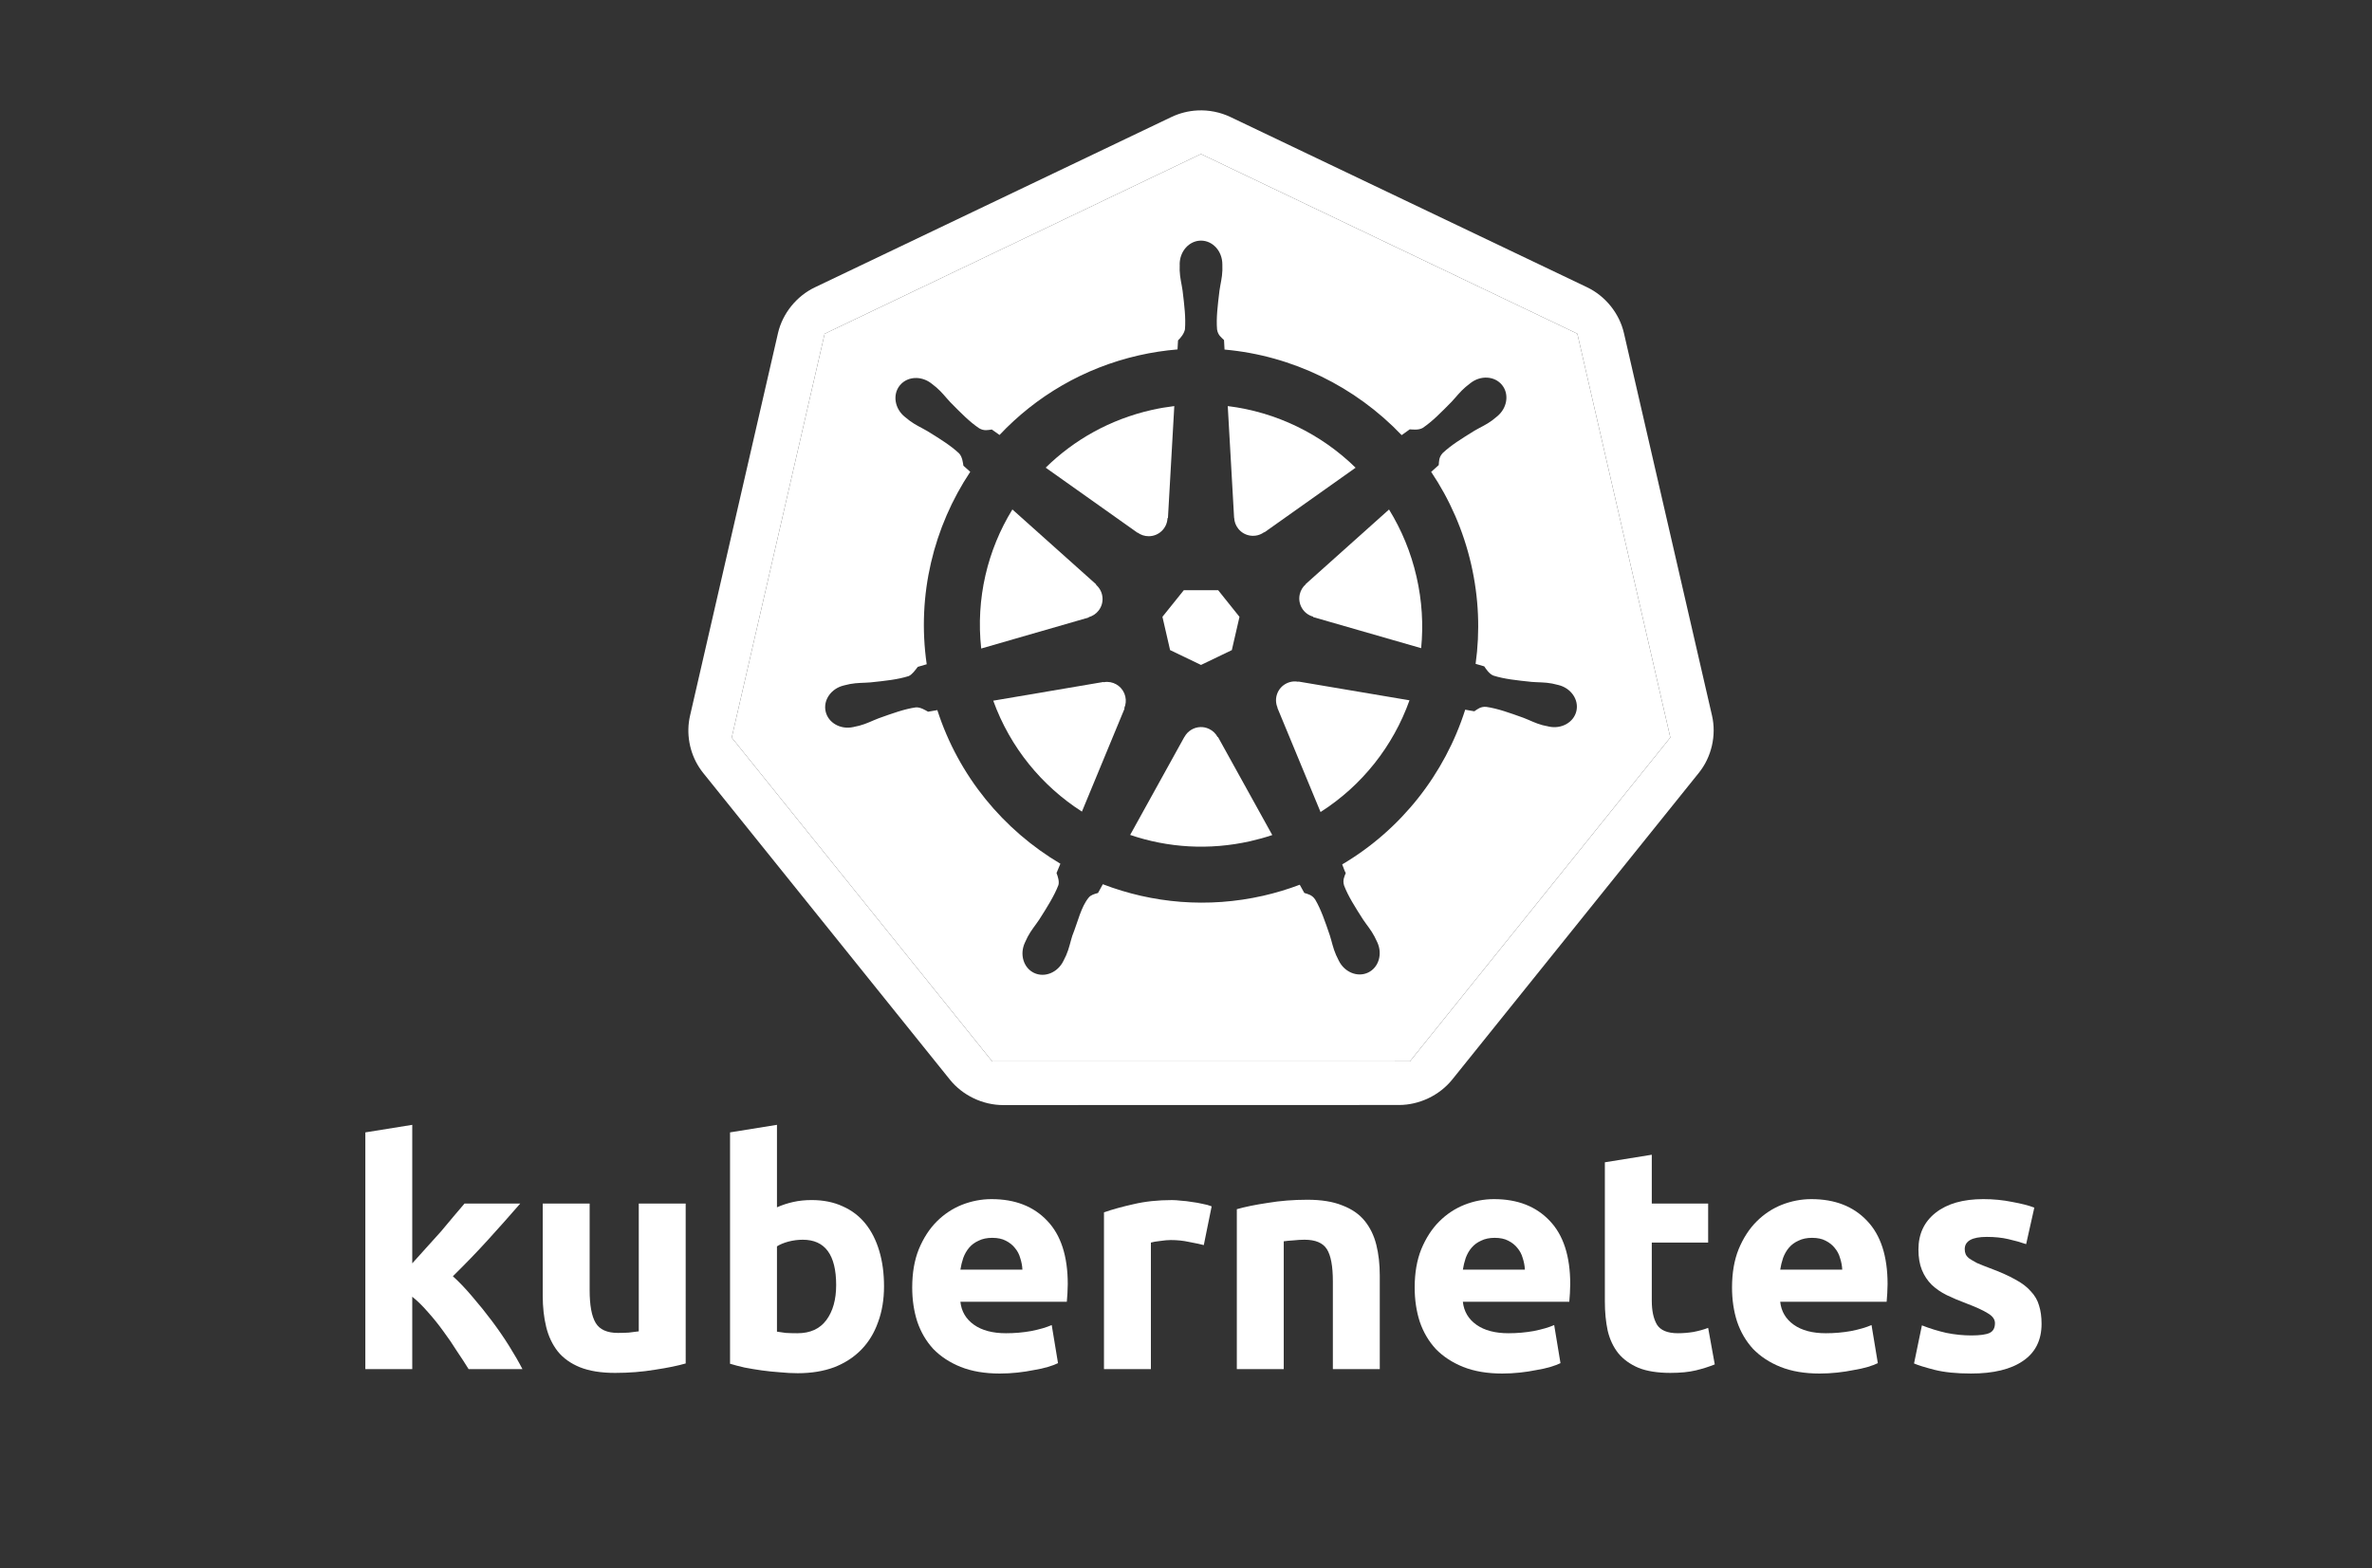<?xml version="1.0" encoding="utf-8"?>
<!-- Generator: Adobe Illustrator 21.1.0, SVG Export Plug-In . SVG Version: 6.00 Build 0)  -->
<svg version="1.1"
	 id="svg2" inkscape:export-filename="/home/thockin/src/kubernetes/kubernetes.png" inkscape:export-xdpi="250.55" inkscape:export-ydpi="250.55" inkscape:version="0.48.4 r9939" sodipodi:docname="name_white.svg" xmlns:cc="http://creativecommons.org/ns#" xmlns:dc="http://purl.org/dc/elements/1.1/" xmlns:inkscape="http://www.inkscape.org/namespaces/inkscape" xmlns:rdf="http://www.w3.org/1999/02/22-rdf-syntax-ns#" xmlns:sodipodi="http://sodipodi.sourceforge.net/DTD/sodipodi-0.dtd" xmlns:svg="http://www.w3.org/2000/svg"
	 xmlns="http://www.w3.org/2000/svg" xmlns:xlink="http://www.w3.org/1999/xlink" x="0px" y="0px"
	 viewBox="-138 -180.175 445.817 294.825" enable-background="new -138 -180.175 445.817 294.825" xml:space="preserve">
<rect x="-138" y="-180.175" width="445.817" height="294.825" fill="#333333" stroke="none"/>
<sodipodi:namedview  bordercolor="#666666" borderopacity="1.0" fit-margin-bottom="10" fit-margin-left="10" fit-margin-right="10" fit-margin-top="10" id="base" inkscape:current-layer="text4373" inkscape:cx="306.01712" inkscape:cy="-127.6824" inkscape:document-units="px" inkscape:pageopacity="0.0" inkscape:pageshadow="2" inkscape:snap-global="false" inkscape:window-height="822" inkscape:window-maximized="0" inkscape:window-width="1519" inkscape:window-x="73" inkscape:window-y="25" inkscape:zoom="0.75130096" pagecolor="#ffffff" showgrid="false">
	</sodipodi:namedview>
<g id="layer1_1_" transform="translate(-6.105,-305.366)" inkscape:groupmode="layer" inkscape:label="Layer 1">
	<g id="text4373_1_">
		<path id="path2985_1_" fill="#FFFFFF" d="M-54.411,362.692c0.868-0.947,1.756-1.933,2.663-2.959
			c0.947-1.026,1.854-2.032,2.722-3.018c0.868-1.026,1.677-1.992,2.427-2.9c0.789-0.907,1.46-1.697,2.012-2.367h10.475
			c-2.091,2.407-4.143,4.715-6.155,6.924c-1.973,2.17-4.143,4.419-6.51,6.747c1.184,1.065,2.407,2.348,3.669,3.847
			c1.263,1.46,2.486,2.979,3.669,4.557c1.184,1.578,2.269,3.156,3.255,4.735c0.986,1.578,1.815,3.018,2.486,4.32h-10.12
			c-0.631-1.026-1.361-2.15-2.19-3.373c-0.789-1.263-1.637-2.505-2.545-3.729c-0.907-1.263-1.874-2.466-2.9-3.61
			c-0.986-1.144-1.973-2.111-2.959-2.9v13.612h-8.818v-44.506l8.818-1.42V362.692"/>
		<path id="path2987_1_" fill="#FFFFFF" d="M-3.019,381.512c-1.499,0.434-3.433,0.829-5.8,1.184
			c-2.367,0.395-4.853,0.592-7.457,0.592c-2.644,0-4.853-0.355-6.629-1.065c-1.736-0.71-3.117-1.697-4.143-2.959
			c-1.026-1.302-1.756-2.841-2.19-4.616c-0.434-1.775-0.651-3.729-0.651-5.859v-17.341h8.818v16.275
			c0,2.841,0.375,4.892,1.124,6.155c0.75,1.263,2.15,1.894,4.202,1.894c0.631,0,1.302-0.02,2.012-0.059
			c0.71-0.079,1.341-0.158,1.894-0.237v-24.028h8.818L-3.019,381.512"/>
		<path id="path2989_1_" fill="#FFFFFF" d="M25.261,366.775c0-5.682-2.091-8.522-6.273-8.522c-0.907,0-1.815,0.118-2.722,0.355
			c-0.868,0.237-1.578,0.533-2.131,0.888v16.039c0.434,0.079,0.986,0.158,1.657,0.237c0.671,0.039,1.401,0.059,2.19,0.059
			c2.407,0,4.222-0.829,5.445-2.486C24.65,371.688,25.261,369.498,25.261,366.775 M34.257,367.012c0,2.486-0.375,4.735-1.124,6.747
			c-0.71,2.012-1.756,3.729-3.137,5.149c-1.381,1.42-3.078,2.525-5.09,3.314c-2.012,0.75-4.301,1.124-6.865,1.124
			c-1.065,0-2.19-0.059-3.373-0.178c-1.144-0.079-2.288-0.197-3.433-0.355c-1.105-0.158-2.17-0.335-3.196-0.533
			c-1.026-0.237-1.933-0.473-2.722-0.71v-43.5l8.818-1.42v15.506c0.986-0.434,2.012-0.769,3.078-1.006
			c1.065-0.237,2.209-0.355,3.433-0.355c2.209,0,4.163,0.395,5.859,1.184c1.697,0.75,3.117,1.835,4.261,3.255
			c1.144,1.42,2.012,3.137,2.604,5.149C33.961,362.356,34.257,364.566,34.257,367.012"/>
		<path id="path2991_1_" fill="#FFFFFF" d="M39.555,367.249c0-2.762,0.414-5.169,1.243-7.22c0.868-2.091,1.992-3.827,3.373-5.208
			c1.381-1.381,2.959-2.426,4.735-3.137c1.815-0.71,3.669-1.065,5.563-1.065c4.419,0,7.911,1.361,10.475,4.084
			c2.565,2.683,3.847,6.648,3.847,11.896c0,0.513-0.02,1.085-0.059,1.716c-0.039,0.592-0.079,1.124-0.118,1.598H48.61
			c0.197,1.815,1.046,3.255,2.545,4.32c1.499,1.065,3.512,1.598,6.037,1.598c1.618,0,3.196-0.138,4.735-0.414
			c1.578-0.316,2.86-0.69,3.847-1.124l1.184,7.161c-0.474,0.237-1.105,0.473-1.894,0.71c-0.789,0.237-1.677,0.434-2.663,0.592
			c-0.947,0.197-1.973,0.355-3.078,0.473c-1.105,0.118-2.21,0.178-3.314,0.178c-2.801,0-5.248-0.414-7.339-1.243
			c-2.052-0.829-3.768-1.953-5.149-3.373c-1.341-1.46-2.348-3.176-3.018-5.149C39.871,371.668,39.555,369.537,39.555,367.249
			 M60.269,363.875c-0.039-0.75-0.178-1.48-0.414-2.19c-0.197-0.71-0.533-1.341-1.006-1.894c-0.434-0.552-1.006-1.006-1.716-1.361
			c-0.671-0.355-1.519-0.533-2.545-0.533c-0.986,0-1.835,0.178-2.545,0.533c-0.71,0.316-1.302,0.75-1.775,1.302
			c-0.473,0.552-0.848,1.203-1.124,1.953c-0.237,0.71-0.414,1.44-0.533,2.19L60.269,363.875"/>
		<path id="path2993_1_" fill="#FFFFFF" d="M94.358,359.259c-0.789-0.197-1.716-0.395-2.782-0.592
			c-1.065-0.237-2.21-0.355-3.433-0.355c-0.552,0-1.223,0.059-2.012,0.178c-0.75,0.079-1.322,0.178-1.716,0.296v23.792h-8.818
			v-29.473c1.578-0.552,3.433-1.065,5.563-1.539c2.17-0.513,4.577-0.769,7.22-0.769c0.473,0,1.046,0.039,1.716,0.118
			c0.671,0.04,1.341,0.118,2.012,0.237c0.671,0.079,1.341,0.197,2.012,0.355c0.671,0.118,1.243,0.276,1.716,0.473L94.358,359.259"/>
		<path id="path2995_1_" fill="#FFFFFF" d="M100.565,352.512c1.499-0.434,3.433-0.829,5.8-1.184
			c2.367-0.395,4.853-0.592,7.457-0.592c2.643,0,4.833,0.355,6.569,1.065c1.775,0.671,3.176,1.637,4.202,2.9
			c1.026,1.263,1.756,2.762,2.19,4.498c0.434,1.736,0.651,3.669,0.651,5.8v17.577h-8.818v-16.512c0-2.841-0.375-4.853-1.124-6.037
			c-0.75-1.184-2.15-1.775-4.202-1.775c-0.631,0-1.302,0.039-2.012,0.118c-0.71,0.039-1.341,0.099-1.894,0.178v24.028h-8.818
			V352.512"/>
		<path id="path2997_1_" fill="#FFFFFF" d="M133.994,367.249c0-2.762,0.414-5.169,1.243-7.22c0.868-2.091,1.992-3.827,3.373-5.208
			c1.381-1.381,2.959-2.426,4.735-3.137c1.815-0.71,3.669-1.065,5.563-1.065c4.419,0,7.911,1.361,10.475,4.084
			c2.565,2.683,3.847,6.648,3.847,11.896c0,0.513-0.02,1.085-0.059,1.716c-0.039,0.592-0.079,1.124-0.118,1.598h-20.004
			c0.197,1.815,1.046,3.255,2.545,4.32c1.499,1.065,3.512,1.598,6.037,1.598c1.618,0,3.196-0.138,4.735-0.414
			c1.578-0.316,2.861-0.69,3.847-1.124l1.184,7.161c-0.473,0.237-1.105,0.473-1.894,0.71c-0.789,0.237-1.677,0.434-2.663,0.592
			c-0.947,0.197-1.973,0.355-3.078,0.473c-1.105,0.118-2.21,0.178-3.314,0.178c-2.801,0-5.248-0.414-7.339-1.243
			c-2.052-0.829-3.768-1.953-5.149-3.373c-1.341-1.46-2.348-3.176-3.018-5.149C134.309,371.668,133.994,369.537,133.994,367.249
			 M154.708,363.875c-0.04-0.75-0.178-1.48-0.414-2.19c-0.197-0.71-0.533-1.341-1.006-1.894c-0.434-0.552-1.006-1.006-1.716-1.361
			c-0.671-0.355-1.519-0.533-2.545-0.533c-0.986,0-1.835,0.178-2.545,0.533c-0.71,0.316-1.302,0.75-1.775,1.302
			c-0.473,0.552-0.848,1.203-1.124,1.953c-0.237,0.71-0.414,1.44-0.533,2.19L154.708,363.875"/>
		<path id="path2999_1_" fill="#FFFFFF" d="M169.74,343.694l8.818-1.42v9.173h10.594v7.339h-10.594v10.949
			c0,1.854,0.316,3.334,0.947,4.439c0.671,1.105,1.992,1.657,3.965,1.657c0.947,0,1.914-0.079,2.9-0.237
			c1.026-0.197,1.953-0.454,2.782-0.769l1.243,6.865c-1.065,0.434-2.249,0.809-3.551,1.124c-1.302,0.316-2.9,0.473-4.794,0.473
			c-2.407,0-4.399-0.316-5.978-0.947c-1.578-0.671-2.841-1.578-3.788-2.722c-0.947-1.184-1.618-2.604-2.012-4.261
			c-0.355-1.657-0.533-3.492-0.533-5.504L169.74,343.694"/>
		<path id="path3001_1_" fill="#FFFFFF" d="M193.639,367.249c0-2.762,0.414-5.169,1.243-7.22c0.868-2.091,1.992-3.827,3.373-5.208
			c1.381-1.381,2.959-2.426,4.735-3.137c1.815-0.71,3.669-1.065,5.563-1.065c4.419,0,7.911,1.361,10.475,4.084
			c2.565,2.683,3.847,6.648,3.847,11.896c0,0.513-0.02,1.085-0.059,1.716c-0.039,0.592-0.079,1.124-0.118,1.598h-20.004
			c0.197,1.815,1.046,3.255,2.545,4.32c1.499,1.065,3.512,1.598,6.037,1.598c1.618,0,3.196-0.138,4.735-0.414
			c1.578-0.316,2.861-0.69,3.847-1.124l1.184,7.161c-0.473,0.237-1.105,0.473-1.894,0.71c-0.789,0.237-1.677,0.434-2.663,0.592
			c-0.947,0.197-1.973,0.355-3.078,0.473c-1.105,0.118-2.21,0.178-3.314,0.178c-2.801,0-5.248-0.414-7.339-1.243
			c-2.052-0.829-3.768-1.953-5.149-3.373c-1.341-1.46-2.348-3.176-3.018-5.149C193.955,371.668,193.639,369.537,193.639,367.249
			 M214.354,363.875c-0.039-0.75-0.178-1.48-0.414-2.19c-0.197-0.71-0.533-1.341-1.006-1.894c-0.434-0.552-1.006-1.006-1.716-1.361
			c-0.671-0.355-1.519-0.533-2.545-0.533c-0.986,0-1.835,0.178-2.545,0.533c-0.71,0.316-1.302,0.75-1.775,1.302
			c-0.473,0.552-0.848,1.203-1.124,1.953c-0.237,0.71-0.414,1.44-0.533,2.19L214.354,363.875"/>
		<path id="path3003_1_" fill="#FFFFFF" d="M238.618,376.245c1.618,0,2.762-0.158,3.433-0.473c0.671-0.316,1.006-0.927,1.006-1.835
			c0-0.71-0.434-1.322-1.302-1.835c-0.868-0.552-2.19-1.164-3.965-1.835c-1.381-0.513-2.644-1.046-3.788-1.598
			c-1.105-0.552-2.052-1.203-2.841-1.953c-0.789-0.789-1.401-1.716-1.835-2.782s-0.651-2.348-0.651-3.847
			c0-2.92,1.085-5.228,3.255-6.924c2.17-1.697,5.149-2.545,8.937-2.545c1.894,0,3.709,0.178,5.445,0.533
			c1.736,0.316,3.117,0.671,4.143,1.065l-1.539,6.865c-1.026-0.355-2.15-0.671-3.373-0.947c-1.184-0.276-2.525-0.414-4.024-0.414
			c-2.762,0-4.143,0.769-4.143,2.308c0,0.355,0.059,0.671,0.178,0.947c0.118,0.276,0.355,0.552,0.71,0.829
			c0.355,0.237,0.829,0.513,1.42,0.829c0.631,0.276,1.42,0.592,2.367,0.947c1.933,0.71,3.531,1.42,4.794,2.131
			c1.263,0.671,2.249,1.42,2.959,2.249c0.75,0.789,1.263,1.677,1.539,2.663c0.316,0.986,0.473,2.131,0.473,3.433
			c0,3.078-1.164,5.405-3.492,6.984c-2.288,1.578-5.544,2.367-9.765,2.367c-2.762,0-5.07-0.237-6.924-0.71
			c-1.815-0.473-3.078-0.868-3.788-1.184l1.48-7.161c1.499,0.592,3.038,1.065,4.616,1.42
			C235.521,376.087,237.079,376.245,238.618,376.245"/>
	</g>
</g>
<g>
	<path fill="#FFFFFF" d="M183.774-45.642l-16.556-71.91c-0.853-3.707-3.478-6.971-6.931-8.621l-67.01-31.996
		c-1.924-0.92-4.081-1.351-6.213-1.242c-1.699,0.084-3.38,0.51-4.911,1.242l-67.001,32.014c-3.454,1.649-6.08,4.914-6.933,8.62
		L-8.308-45.624c-0.762,3.303-0.119,6.901,1.739,9.743c0.226,0.348,0.469,0.686,0.728,1.011l46.376,57.662
		c2.39,2.971,6.183,4.783,10.016,4.781l74.371-0.017c3.831,0.003,7.624-1.805,10.017-4.773l46.358-57.67
		C183.69-37.86,184.628-41.933,183.774-45.642z M126.994,19.354l-78.51,0.008L-0.472-41.51l17.462-75.916h0v0l70.731-33.793
		l70.737,33.777l17.478,75.914L126.994,19.354z"/>
	<polygon fill="#FFFFFF" points="16.99,-117.426 -0.472,-41.51 16.99,-117.426 	"/>
	<polygon fill="#FFFFFF" points="48.484,19.362 -0.472,-41.51 48.484,19.362 126.994,19.354 175.936,-41.528 126.994,19.354 	"/>
	<polygon fill="#FFFFFF" points="16.99,-117.426 16.99,-117.426 87.721,-151.219 	"/>
	<polygon fill="#FFFFFF" points="87.721,-151.219 158.458,-117.442 175.936,-41.528 158.458,-117.442 	"/>
	<path fill="#FFFFFF" d="M75.817-80.046c0.585,0.427,1.304,0.676,2.084,0.676c1.901,0,3.45-1.502,3.529-3.385l0.086-0.043
		l1.192-21.037c-1.422,0.173-2.848,0.414-4.277,0.738c-7.814,1.774-14.595,5.626-19.896,10.84l17.249,12.228L75.817-80.046z"/>
	<polygon fill="#FFFFFF" points="81.918,-57.964 87.728,-55.171 93.521,-57.956 94.961,-64.211 90.951,-69.224 84.498,-69.224 
		80.479,-64.219 	"/>
	<path fill="#FFFFFF" d="M93.967-82.823c0.029,0.723,0.285,1.44,0.771,2.049c1.185,1.486,3.328,1.762,4.849,0.651l0.06,0.026
		l17.138-12.151c-6.466-6.331-14.904-10.462-24.028-11.585l1.192,21.003L93.967-82.823z"/>
	<path fill="#FFFFFF" d="M90.84-41.632c-0.342-0.639-0.884-1.17-1.585-1.507c-0.536-0.258-1.1-0.372-1.655-0.352
		c-1.221,0.046-2.379,0.727-2.99,1.868h-0.017l-10.18,18.407c7.045,2.401,14.826,2.937,22.63,1.165
		c1.393-0.316,2.754-0.696,4.08-1.139L90.916-41.632H90.84z"/>
	<path fill="#FFFFFF" d="M87.721-151.219L16.99-117.426L-0.472-41.51l48.956,60.872l78.51-0.008l48.943-60.883l-17.478-75.914
		L87.721-151.219z M158.286-46.516c-0.489,2.141-2.798,3.442-5.176,2.931c-0.016-0.004-0.041-0.005-0.059-0.009
		c-0.027-0.005-0.051-0.019-0.078-0.026c-0.332-0.072-0.747-0.144-1.036-0.222c-1.372-0.367-2.366-0.916-3.599-1.389
		c-2.654-0.952-4.852-1.747-6.993-2.057c-1.087-0.086-1.641,0.434-2.245,0.832c-0.292-0.059-1.194-0.218-1.714-0.3
		c-3.843,12.076-12.025,22.532-23.119,29.083c0.192,0.463,0.517,1.446,0.668,1.62c-0.253,0.676-0.633,1.324-0.308,2.365
		c0.778,2.019,2.038,3.992,3.556,6.368c0.735,1.096,1.488,1.94,2.15,3.196c0.159,0.3,0.37,0.762,0.524,1.079
		c1.031,2.205,0.275,4.745-1.706,5.698c-1.995,0.961-4.476-0.053-5.545-2.271c-0.153-0.313-0.367-0.731-0.497-1.028
		c-0.568-1.301-0.766-2.416-1.165-3.675c-0.911-2.668-1.658-4.878-2.752-6.744c-0.61-0.904-1.36-1.019-2.047-1.243
		c-0.127-0.22-0.603-1.09-0.857-1.542c-2.216,0.837-4.507,1.535-6.881,2.074c-10.406,2.362-20.823,1.403-30.13-2.169L68.371-12.3
		c-0.676,0.181-1.328,0.366-1.729,0.842c-1.461,1.742-2.043,4.539-3.105,7.205c-0.399,1.259-0.588,2.374-1.157,3.675
		c-0.129,0.294-0.344,0.707-0.497,1.02c-0.001,0.003,0.001,0.007,0,0.008c-0.001,0.004-0.007,0.005-0.008,0.009
		c-1.071,2.209-3.544,3.221-5.537,2.262c-1.98-0.952-2.735-3.492-1.704-5.698c0.153-0.317,0.355-0.779,0.514-1.079
		c0.663-1.256,1.415-2.107,2.15-3.205c1.518-2.375,2.852-4.506,3.63-6.523c0.195-0.671-0.094-1.589-0.356-2.268l0.728-1.748
		c-10.675-6.325-19.105-16.406-23.129-28.878l-1.747,0.3c-0.469-0.261-1.411-0.884-2.306-0.814
		c-2.141,0.311-4.339,1.106-6.992,2.057c-1.235,0.473-2.228,1.012-3.599,1.38c-0.291,0.078-0.706,0.158-1.038,0.232
		c-0.027,0.007-0.049,0.019-0.076,0.025c-0.019,0.004-0.043,0.004-0.06,0.008c-2.378,0.513-4.688-0.788-5.176-2.931
		c-0.489-2.14,1.03-4.313,3.394-4.884c0.017-0.004,0.041-0.012,0.059-0.016c0.012-0.003,0.023-0.007,0.035-0.01
		c0.336-0.079,0.764-0.19,1.071-0.247c1.395-0.265,2.531-0.2,3.848-0.31c2.803-0.293,5.125-0.533,7.188-1.182
		c0.655-0.268,1.28-1.167,1.723-1.739l1.679-0.489c-1.882-13.033,1.303-25.824,8.183-36.179l-1.285-1.147
		c-0.082-0.501-0.19-1.658-0.806-2.314c-1.577-1.481-3.565-2.71-5.963-4.191c-1.138-0.669-2.182-1.102-3.324-1.946
		c-0.244-0.179-0.568-0.454-0.832-0.668c-0.02-0.015-0.04-0.027-0.06-0.043c-1.924-1.534-2.366-4.181-0.985-5.913
		c0.777-0.974,1.964-1.457,3.196-1.414c0.96,0.034,1.952,0.383,2.795,1.054c0.273,0.217,0.646,0.501,0.89,0.711
		c1.078,0.926,1.734,1.842,2.641,2.802c1.977,2.009,3.612,3.677,5.406,4.884c0.943,0.549,1.665,0.328,2.382,0.232
		c0.23,0.17,1.006,0.726,1.449,1.028c6.826-7.242,15.791-12.606,26.204-14.97c2.42-0.549,4.843-0.914,7.249-1.114l0.095-1.696
		c0.534-0.517,1.133-1.26,1.303-2.074c0.174-2.156-0.109-4.476-0.446-7.274c-0.186-1.308-0.496-2.394-0.549-3.813
		c-0.011-0.292,0.005-0.695,0.01-1.028c-0.001-0.038-0.01-0.074-0.01-0.112c0-2.46,1.795-4.455,4.01-4.456
		c2.216,0,4.01,1.996,4.012,4.456c0.001,0.349,0.02,0.818,0.008,1.141c-0.052,1.419-0.363,2.505-0.549,3.813
		c-0.337,2.798-0.628,5.118-0.454,7.274c0.159,1.079,0.79,1.506,1.311,2.006c0.012,0.291,0.059,1.256,0.095,1.79
		c12.75,1.133,24.593,6.964,33.291,16.084l1.525-1.088c0.517,0.031,1.656,0.188,2.434-0.265c1.794-1.208,3.429-2.884,5.406-4.892
		c0.906-0.961,1.571-1.876,2.649-2.802c0.245-0.211,0.617-0.494,0.89-0.711c1.924-1.536,4.601-1.372,5.981,0.359
		c1.382,1.732,0.939,4.378-0.985,5.913c-0.27,0.218-0.624,0.521-0.882,0.712c-1.142,0.844-2.194,1.275-3.332,1.944
		c-2.399,1.482-4.388,2.71-5.965,4.191c-0.744,0.797-0.688,1.552-0.754,2.271c-0.222,0.205-1.007,0.9-1.422,1.277
		c3.456,5.144,6.048,10.984,7.514,17.368c1.454,6.326,1.681,12.649,0.841,18.723l1.619,0.471c0.292,0.412,0.891,1.414,1.731,1.741
		c2.063,0.649,4.386,0.888,7.19,1.182c1.316,0.11,2.451,0.044,3.846,0.308c0.335,0.063,0.822,0.197,1.166,0.275
		C157.256-50.83,158.775-48.657,158.286-46.516z"/>
	<path fill="#FFFFFF" d="M123.067-84.391l-15.664,14.019l0.008,0.043c-0.546,0.475-0.949,1.118-1.122,1.877
		c-0.423,1.854,0.693,3.702,2.51,4.199l0.017,0.086l20.291,5.844c0.43-4.378,0.169-8.908-0.874-13.446
		C127.179-76.362,125.407-80.598,123.067-84.391z"/>
	<path fill="#FFFFFF" d="M73.503-49.233c-0.369-1.621-1.799-2.728-3.393-2.75c-0.228-0.004-0.462,0.017-0.693,0.06l-0.035-0.043
		L48.68-48.452c3.195,8.839,9.168,16.044,16.667,20.856l8.02-19.383l-0.06-0.076C73.593-47.721,73.677-48.474,73.503-49.233z"/>
	<path fill="#FFFFFF" d="M105.997-52.008c-0.266-0.05-0.539-0.075-0.814-0.06c-0.457,0.023-0.914,0.139-1.354,0.351
		c-1.714,0.825-2.458,2.855-1.714,4.584l-0.025,0.035l8.106,19.58c7.814-4.978,13.662-12.417,16.719-21.003l-20.883-3.529
		L105.997-52.008z"/>
	<path fill="#FFFFFF" d="M66.622-64.151c0.697-0.192,1.348-0.6,1.834-1.209c1.185-1.486,0.976-3.631-0.446-4.867l0.017-0.086
		l-15.75-14.087c-4.676,7.614-6.889,16.748-5.862,26.143l20.188-5.827L66.622-64.151z"/>
</g>
</svg>
